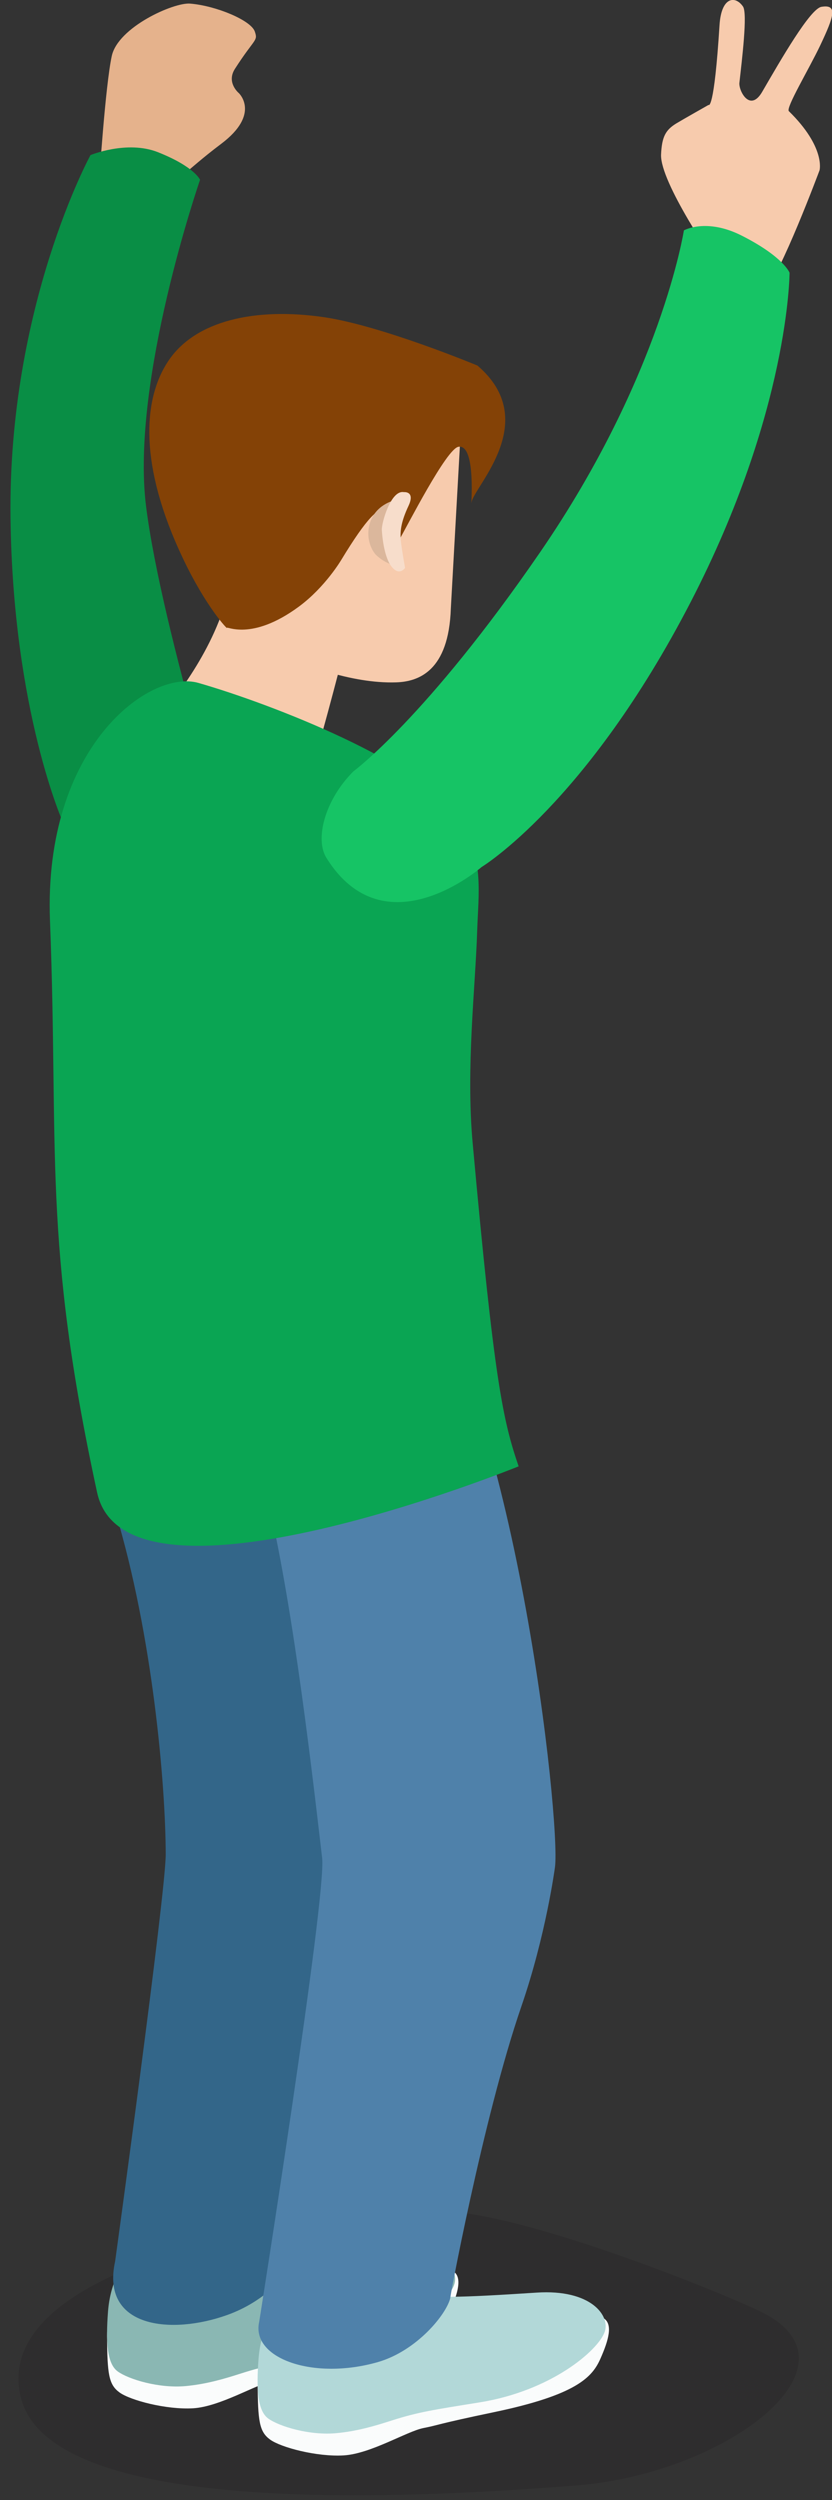 <?xml version="1.0" encoding="UTF-8" standalone="no"?>
<!-- Created with Inkscape (http://www.inkscape.org/) -->

<svg
   xmlns:dc="http://purl.org/dc/elements/1.1/"
   xmlns:cc="http://creativecommons.org/ns#"
   xmlns:rdf="http://www.w3.org/1999/02/22-rdf-syntax-ns#"
   xmlns:svg="http://www.w3.org/2000/svg"
   xmlns="http://www.w3.org/2000/svg"
   xmlns:sodipodi="http://sodipodi.sourceforge.net/DTD/sodipodi-0.dtd"
   xmlns:inkscape="http://www.inkscape.org/namespaces/inkscape"
   width="2.043mm"
   height="6.135mm"
   viewBox="0 0 2.043 6.135"
   version="1.1"
   id="svg113590"
   inkscape:version="0.92.2 (5c3e80d, 2017-08-06)"
   sodipodi:docname="people-dancing-13.svg">
  <rect x="0" y="0" width="2.043" height="6.135" fill="#333333" stroke="none"/>
  <defs
     id="defs113584">
    <clipPath
       id="clipPath6938"
       clipPathUnits="userSpaceOnUse">
      <path
         inkscape:connector-curvature="0"
         id="path6936"
         d="m 332.31,670.939 h 80.557 V 627.742 H 332.31 Z" />
    </clipPath>
    <clipPath
       id="clipPath19962"
       clipPathUnits="userSpaceOnUse">
      <path
         inkscape:connector-curvature="0"
         id="path19960"
         d="m 509.182,647.722 h 56.485 v -19.98 h -56.485 z" />
    </clipPath>
    <clipPath
       id="clipPath19818"
       clipPathUnits="userSpaceOnUse">
      <path
         inkscape:connector-curvature="0"
         id="path19816"
         d="m 671.425,650.716 h 65.619 v -22.975 h -65.619 z" />
    </clipPath>
    <clipPath
       id="clipPath14734"
       clipPathUnits="userSpaceOnUse">
      <path
         inkscape:connector-curvature="0"
         id="path14732"
         d="m 800.948,651.727 h 68.678 v -23.986 h -68.678 z" />
    </clipPath>
    <clipPath
       id="clipPath14822"
       clipPathUnits="userSpaceOnUse">
      <path
         inkscape:connector-curvature="0"
         id="path14820"
         d="m 957.738,645.951 h 63.252 v -18.209 h -63.252 z" />
    </clipPath>
    <clipPath
       id="clipPath20130"
       clipPathUnits="userSpaceOnUse">
      <path
         inkscape:connector-curvature="0"
         id="path20128"
         d="m 1084.85,651.425 h 64.51 v -23.683 h -64.51 z" />
    </clipPath>
    <clipPath
       id="clipPath20722"
       clipPathUnits="userSpaceOnUse">
      <path
         inkscape:connector-curvature="0"
         id="path20720"
         d="m 1222.08,654.393 h 75.95 v -26.652 h -75.95 z" />
    </clipPath>
    <clipPath
       id="clipPath20266"
       clipPathUnits="userSpaceOnUse">
      <path
         inkscape:connector-curvature="0"
         id="path20264"
         d="m 1383.9,646.412 h 44.62 v -18.67 h -44.62 z" />
    </clipPath>
    <clipPath
       id="clipPath20442"
       clipPathUnits="userSpaceOnUse">
      <path
         inkscape:connector-curvature="0"
         id="path20440"
         d="m 1493.26,654.136 h 75.09 v -26.394 h -75.09 z" />
    </clipPath>
    <clipPath
       id="clipPath20366"
       clipPathUnits="userSpaceOnUse">
      <path
         inkscape:connector-curvature="0"
         id="path20364"
         d="m 1632.21,651.13 h 77.31 v -23.389 h -77.31 z" />
    </clipPath>
    <clipPath
       id="clipPath20538"
       clipPathUnits="userSpaceOnUse">
      <path
         inkscape:connector-curvature="0"
         id="path20536"
         d="m 1778.62,646.625 h 45.13 v -18.883 h -45.13 z" />
    </clipPath>
    <clipPath
       id="clipPath20590"
       clipPathUnits="userSpaceOnUse">
      <path
         inkscape:connector-curvature="0"
         id="path20588"
         d="m 1895.15,652.288 h 61.65 v -24.547 h -61.65 z" />
    </clipPath>
    <clipPath
       id="clipPath20798"
       clipPathUnits="userSpaceOnUse">
      <path
         inkscape:connector-curvature="0"
         id="path20796"
         d="m 2032.21,650.712 h 54.29 v -22.97 h -54.29 z" />
    </clipPath>
  </defs>
  <sodipodi:namedview
     id="base"
     pagecolor="#ffffff"
     bordercolor="#666666"
     borderopacity="1.0"
     inkscape:pageopacity="0.0"
     inkscape:pageshadow="2"
     inkscape:zoom="0.35"
     inkscape:cx="-809.50478"
     inkscape:cy="491.11423"
     inkscape:document-units="mm"
     inkscape:current-layer="layer1"
     showgrid="false"
     inkscape:window-width="1360"
     inkscape:window-height="706"
     inkscape:window-x="-8"
     inkscape:window-y="-8"
     inkscape:window-maximized="1"
     fit-margin-top="0"
     fit-margin-left="0"
     fit-margin-right="0"
     fit-margin-bottom="0" />
  <g
     inkscape:label="Layer 1"
     inkscape:groupmode="layer"
     id="layer1"
     transform="translate(-136.696,-272.639)">
    <g
       id="g37676"
       transform="matrix(0.1,0,0,0.086,123.946,251.996)">
      <g
         transform="matrix(0.353,0,0,-0.353,-589.418,532.828)"
         id="g20792">
        <g
           id="g20794" />
        <g
           id="g20806">
          <g
             style="opacity:0.27"
             id="g20804"
             clip-path="url(#clipPath20798)">
            <g
               id="g20802"
               transform="translate(2061.566,650.71)">
              <path
                 inkscape:connector-curvature="0"
                 id="path20800"
                 style="fill:#231f20;fill-opacity:1;fill-rule:nonzero;stroke:none"
                 d="m 0,0 c -8.75,0.105 -31.455,-4.131 -29.197,-15.031 1.414,-6.801 14.193,-9.401 38.681,-7.139 10.477,0.969 20.323,9.785 12.795,14.051 C 19.49,-6.539 5.736,-0.068 0,0" />
            </g>
          </g>
        </g>
      </g>
      <g
         transform="matrix(0.353,0,0,-0.353,130.853,304.971)"
         id="g20808">
        <path
           inkscape:connector-curvature="0"
           id="path20810"
           style="fill:#fafcfc;fill-opacity:1;fill-rule:nonzero;stroke:none"
           d="m 0,0 c 0,0 -2.064,-1.734 -2.051,-4.848 0.014,-3.113 0.117,-3.947 0.865,-4.582 0.748,-0.634 3.249,-1.408 5.125,-1.281 1.881,0.135 4.397,1.947 5.543,2.211 1.147,0.264 0.825,0.293 4.92,1.289 5.766,1.4 6.83,2.844 7.393,4.318 0.572,1.5 0.883,2.793 0.219,3.272 C 18.098,3.203 10.764,-1.332 9.088,0.693 7.416,2.719 0,0 0,0" />
      </g>
      <g
         transform="matrix(0.353,0,0,-0.353,130.712,304.364)"
         id="g20812">
        <path
           inkscape:connector-curvature="0"
           id="path20814"
           style="fill:#8ab7b3;fill-opacity:1;fill-rule:nonzero;stroke:none"
           d="m 0,0 c 0,0 -1.385,-1.51 -1.586,-4.613 -0.158,-2.459 -0.074,-4.203 0.674,-4.838 0.748,-0.631 2.857,-1.387 4.732,-1.184 1.493,0.164 2.748,0.612 3.852,1.022 1.834,0.685 2.918,0.869 6.119,1.468 4.963,0.926 8.217,4.166 8.693,5.674 0.426,1.328 -0.951,3.489 -4.728,3.198 C 12.32,0.314 10.424,0.256 9.094,0.688 6.592,1.502 0,0 0,0" />
      </g>
      <g
         transform="matrix(0.353,0,0,-0.353,133.811,274.652)"
         id="g20816">
        <path
           inkscape:connector-curvature="0"
           id="path20818"
           style="fill:#336689;fill-opacity:1;fill-rule:nonzero;stroke:none"
           d="m 0,0 c 7.488,-11.053 10.305,-36.07 10.305,-47.885 0,6.565 0.232,-4.693 -0.94,-10.322 -1.931,-9.273 -7.625,-27.871 -7.037,-27.215 -0.404,-0.451 -1.754,-2.537 -4.4,-3.637 -3.877,-1.617 -8.819,-1.068 -7.797,4.34 0,0 3.529,29.797 3.519,32.912 -0.013,5.713 -0.916,17.702 -3.492,27.627 C -10.887,-20.148 -11.545,17.037 0,0" />
      </g>
      <g
         transform="matrix(0.353,0,0,-0.353,129.929,245.299)"
         id="g20820">
        <path
           inkscape:connector-curvature="0"
           id="path20822"
           style="fill:#e5b28c;fill-opacity:1;fill-rule:nonzero;stroke:none"
           d="m 0,0 c 0,0 0.438,7.932 0.893,10.381 0.433,2.336 4.302,4.349 5.451,4.24 1.816,-0.174 4.23,-1.353 4.498,-2.252 0.236,-0.797 0,-0.517 -1.383,-3.025 C 8.846,8.23 9.734,7.385 9.734,7.385 c 0,0 1.539,-1.676 -1.228,-4.098 C 5.803,0.922 5.561,0.068 4.574,0.348 3.588,0.627 0,0 0,0" />
      </g>
      <g
         transform="matrix(0.353,0,0,-0.353,145.073,247.536)"
         id="g20824">
        <path
           inkscape:connector-curvature="0"
           id="path20826"
           style="fill:#f7cbad;fill-opacity:1;fill-rule:nonzero;stroke:none"
           d="m 0,0 c 0,0 -3.881,6.514 -3.797,8.76 0.055,1.433 0.313,1.98 1.053,2.508 0.459,0.324 2.252,1.502 2.252,1.502 0,0 0.383,-0.571 0.762,6.459 0.125,2.279 1.087,2.408 1.632,1.494 C 2.23,20.172 1.826,16.375 1.652,14.557 1.592,13.924 2.385,12.121 3.24,13.832 4.541,16.438 6.576,20.553 7.361,20.699 8.502,20.916 8.24,19.949 7.277,17.586 6.492,15.664 4.863,12.525 5.092,12.264 7.656,9.346 7.229,7.49 7.229,7.49 c 0,0 -2.737,-8.543 -3.862,-9.804 C 0.648,-5.373 0,0 0,0" />
      </g>
      <g
         transform="matrix(0.353,0,0,-0.353,129.063,263.547)"
         id="g20828">
        <path
           inkscape:connector-curvature="0"
           id="path20830"
           style="fill:#098e45;fill-opacity:1;fill-rule:nonzero;stroke:none"
           d="m 0,0 c 0,0 -3.533,9.059 -3.697,24.779 -0.172,17.1 5.564,29.291 5.564,29.291 0,0 2.541,1.223 4.69,0.235 2.55,-1.174 2.931,-2.231 2.931,-2.231 0,0 -4.838,-16.244 -3.758,-26.363 1.081,-10.123 6.538,-30.047 6.538,-30.047 0,0 -7.252,-4.357 -12.268,4.336" />
      </g>
      <g
         transform="matrix(0.353,0,0,-0.353,131.376,260.529)"
         id="g20832">
        <path
           inkscape:connector-curvature="0"
           id="path20834"
           style="fill:#f7cbad;fill-opacity:1;fill-rule:nonzero;stroke:none"
           d="m 0,0 c 0,0 3.129,3.91 4.535,8.758 0.658,2.269 8.94,-0.906 8.94,-0.906 0,0 -0.948,-4.452 -2.057,-9.102 C 10.387,-5.58 1.127,-1.691 0,0" />
      </g>
      <g
         transform="matrix(0.353,0,0,-0.353,134.55,306.316)"
         id="g20836">
        <path
           inkscape:connector-curvature="0"
           id="path20838"
           style="fill:#fafcfc;fill-opacity:1;fill-rule:nonzero;stroke:none"
           d="m 0,0 c 0,0 -2.063,-1.732 -2.049,-4.846 0.014,-3.113 0.117,-3.947 0.863,-4.582 0.748,-0.635 3.25,-1.41 5.125,-1.281 1.883,0.133 4.397,1.947 5.543,2.211 1.147,0.262 0.825,0.293 4.92,1.287 5.766,1.402 6.832,2.846 7.393,4.32 0.572,1.5 0.885,2.793 0.219,3.272 C 18.098,3.205 10.766,-1.33 9.09,0.697 7.416,2.721 0,0 0,0" />
      </g>
      <g
         transform="matrix(0.353,0,0,-0.353,134.409,305.708)"
         id="g20840">
        <path
           inkscape:connector-curvature="0"
           id="path20842"
           style="fill:#b2d8d8;fill-opacity:1;fill-rule:nonzero;stroke:none"
           d="m 0,0 c 0,0 -1.385,-1.51 -1.586,-4.613 -0.16,-2.459 -0.074,-4.203 0.672,-4.838 0.75,-0.631 2.859,-1.387 4.732,-1.184 1.493,0.162 2.75,0.61 3.852,1.022 1.836,0.685 2.918,0.869 6.121,1.468 4.961,0.926 8.215,4.166 8.693,5.674 0.424,1.328 -0.951,3.489 -4.73,3.198 C 12.32,0.316 10.424,0.256 9.092,0.688 6.59,1.502 0,0 0,0" />
      </g>
      <g
         transform="matrix(0.353,0,0,-0.353,137.507,275.996)"
         id="g20844">
        <path
           inkscape:connector-curvature="0"
           id="path20846"
           style="fill:#4f81aa;fill-opacity:1;fill-rule:nonzero;stroke:none"
           d="m 0,0 c 7.49,-11.053 10.678,-45.457 10.256,-49.055 -0.012,-0.105 -0.635,-5.506 -2.328,-11.222 -2.694,-9.08 -5.125,-24.459 -4.951,-23.594 -0.266,-1.324 -2.331,-4.283 -5.047,-5.19 -4.477,-1.49 -8.84,0.295 -8.246,3.272 0,0 4.687,34.375 4.377,37.475 -0.936,9.382 -2.225,21.804 -4.024,30.166 C -10.838,-14.076 -11.545,17.037 0,0" />
      </g>
      <g
         transform="matrix(0.353,0,0,-0.353,136.449,251.115)"
         id="g20848">
        <path
           inkscape:connector-curvature="0"
           id="path20850"
           style="fill:#f7cbad;fill-opacity:1;fill-rule:nonzero;stroke:none"
           d="M 0,0 6.861,-0.059 6.01,-17.789 c -0.143,-5.082 -2.26,-5.92 -3.799,-5.979 -3.191,-0.125 -6.793,1.559 -8.611,2.559 -3.522,1.941 -3.633,7.873 -3.676,8.357 l -1.479,11.774 z" />
      </g>
      <g
         transform="matrix(0.353,0,0,-0.353,139.224,250.466)"
         id="g20852">
        <path
           inkscape:connector-curvature="0"
           id="path20854"
           style="fill:#844206;fill-opacity:1;fill-rule:nonzero;stroke:none"
           d="m 0,0 c 4.506,-4.48 -0.26,-9.799 -0.408,-11.047 -0.09,-0.756 0.375,4.725 -0.914,4.483 -0.832,-0.157 -3.545,-6.374 -4.139,-7.563 0,0 -0.275,1.832 -0.793,2.381 -0.523,0.555 -1.476,-0.623 -3.209,-3.943 0,0 -1.115,-2.213 -2.959,-3.795 -3.332,-2.854 -5.084,-1.518 -5.004,-1.725 0.055,-0.145 -1.451,1.682 -3.056,5.609 -3.073,7.512 -2.807,12.852 -1.03,15.959 1.873,3.284 6.067,4.366 10.854,3.549 C -6.639,3.217 0,0 0,0" />
      </g>
      <g
         transform="matrix(0.353,0,0,-0.353,137.192,254.31)"
         id="g20856">
        <path
           inkscape:connector-curvature="0"
           id="path20858"
           style="fill:#dbb79c;fill-opacity:1;fill-rule:nonzero;stroke:none"
           d="m 0,0 c 0,0 -1.418,-0.338 -1.768,-2.023 -0.244,-1.198 0.235,-2.137 0.487,-2.413 0.662,-0.72 1.314,-0.834 1.314,-0.834 0,0 -0.238,2.799 -0.248,3.321 C -0.227,-1.432 0,0 0,0" />
      </g>
      <g
         transform="matrix(0.353,0,0,-0.353,137.416,254.077)"
         id="g20860">
        <path
           inkscape:connector-curvature="0"
           id="path20862"
           style="fill:#f7ddcb;fill-opacity:1;fill-rule:nonzero;stroke:none"
           d="m 0,0 c 0,0 0.816,0.104 0.324,-1.115 -0.492,-1.219 -0.574,-1.938 -0.547,-2.604 0.028,-0.609 0.309,-2.406 0.309,-2.406 0,0 -0.453,-0.791 -1.041,0.275 -0.274,0.51 -0.506,1.498 -0.574,2.793 C -1.563,-2.531 -0.908,0.195 0,0" />
      </g>
      <g
         transform="matrix(0.353,0,0,-0.353,129.885,282.623)"
         id="g20864">
        <path
           inkscape:connector-curvature="0"
           id="path20866"
           style="fill:#0aa553;fill-opacity:1;fill-rule:nonzero;stroke:none"
           d="M 0,0 C -3.811,20.455 -2.658,27.592 -3.279,46.209 -3.748,60.285 3.66,66.572 7.045,65.445 12.203,63.723 22.631,58.982 25.186,54.496 26.953,51.389 26.516,48.367 26.438,45.422 26.314,40.824 25.646,34.326 26.125,28.223 27.625,9.02 28.219,5.871 29.32,2.119 29.32,2.119 2.012,-10.795 0,0" />
      </g>
      <g
         transform="matrix(0.353,0,0,-0.353,136.177,262.045)"
         id="g20868">
        <path
           inkscape:connector-curvature="0"
           id="path20870"
           style="fill:#16c465;fill-opacity:1;fill-rule:nonzero;stroke:none"
           d="m 0,0 c 0,0 5.078,4.334 12.98,17.697 8.45,14.282 10.012,26.032 10.012,26.032 0,0 1.565,1.042 4.065,-0.448 2.873,-1.703 3.285,-2.974 3.285,-2.974 0,0 0,-11.159 -6.881,-26.625 C 16.217,-2.602 8.916,-7.736 8.916,-7.736 c 0,0 -6.727,-6.84 -10.791,0.744 C -2.67,-5.516 -2.033,-2.381 0,0" />
      </g>
    </g>
  </g>
</svg>
